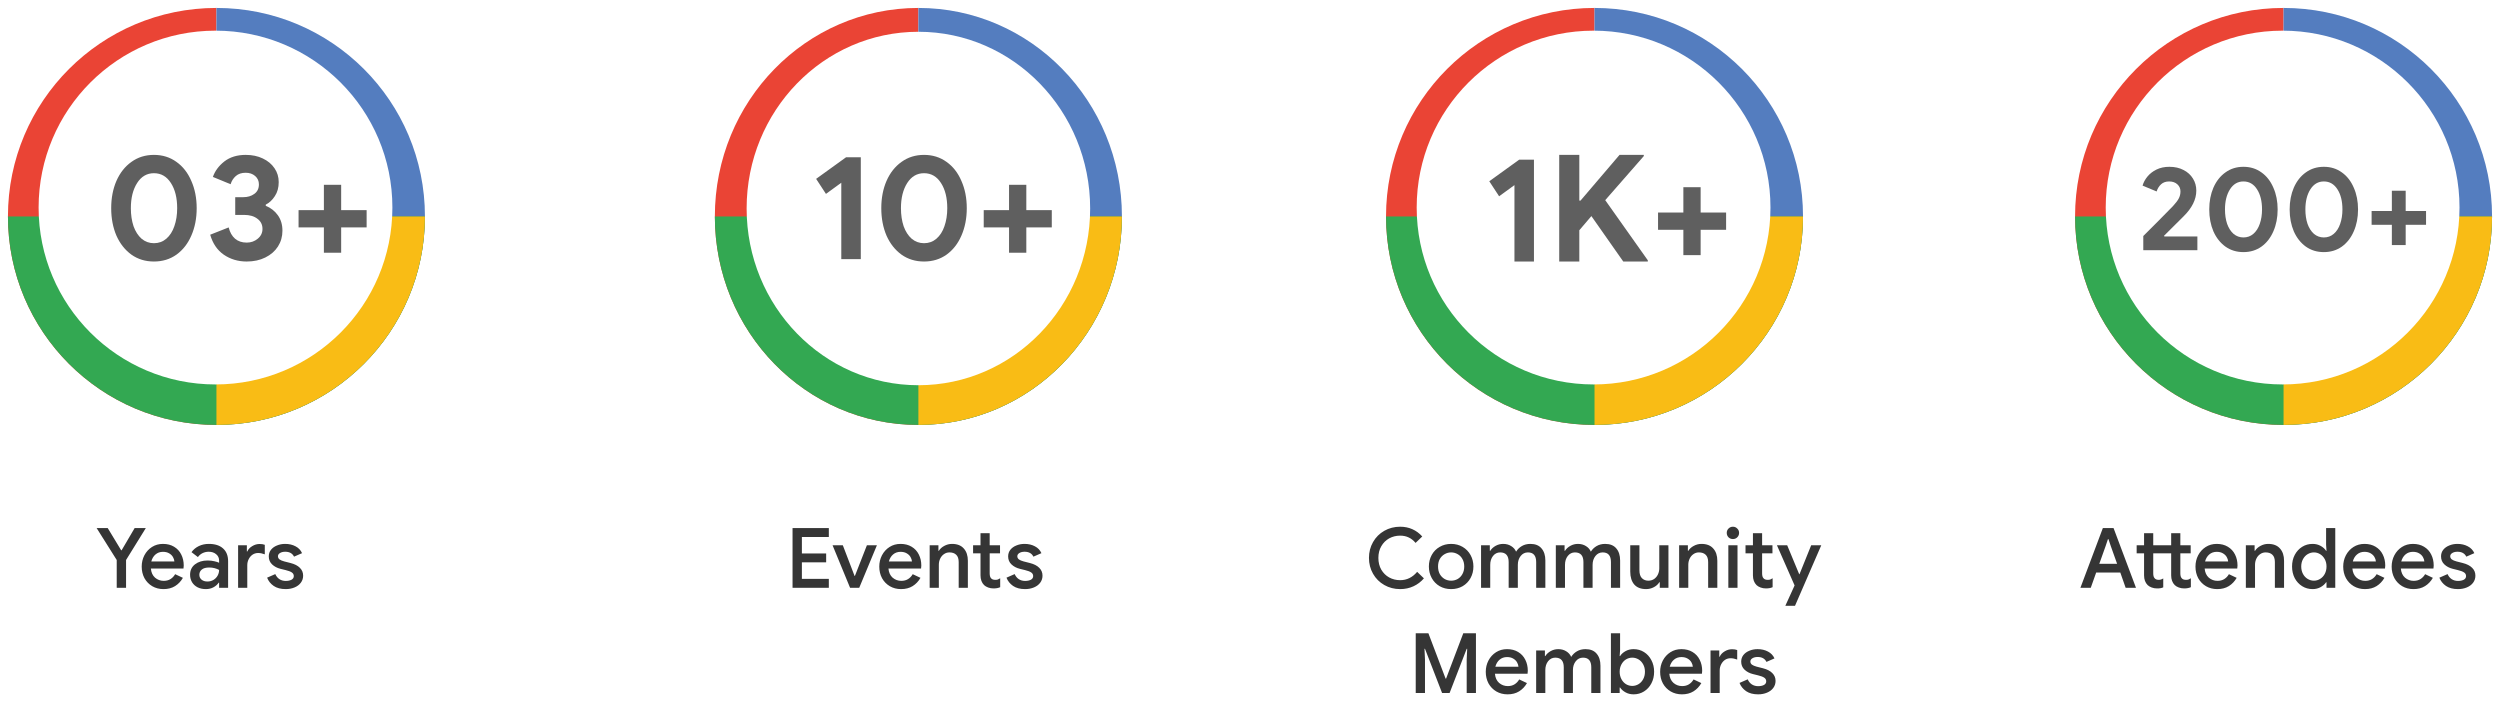 <svg width="1259" height="362" viewBox="0 0 1259 362" fill="none" xmlns="http://www.w3.org/2000/svg">
<g filter="url(#filter0_d_3_49)">
<path d="M462.5 0V210C405.883 210 360 162.997 360 105C360 47.003 405.883 0 462.5 0Z" fill="#EA4435"/>
<path d="M565 105C565 162.997 519.117 210 462.5 210V0C519.117 0 565 47.003 565 105Z" fill="#547DBF"/>
<path d="M565 105C565 162.997 519.116 210 462.5 210C405.883 210 360 162.997 360 105H565Z" fill="#33A852"/>
<path d="M565 105C565 162.997 519.117 210 462.5 210V105H565Z" fill="#F9BC15"/>
</g>
<path d="M462.5 194C510.273 194 549 154.153 549 105C549 55.847 510.273 16 462.5 16C414.727 16 376 55.847 376 105C376 154.153 414.727 194 462.5 194Z" fill="white"/>
<path d="M423.675 92.025L415.95 97.65L411 90.075L426.075 79.2H433.5V130.5H423.675V92.025ZM465.345 131.7C461.045 131.7 457.27 130.55 454.02 128.25C450.77 125.9 448.245 122.7 446.445 118.65C444.695 114.55 443.82 109.95 443.82 104.85C443.82 99.75 444.695 95.175 446.445 91.125C448.245 87.025 450.77 83.825 454.02 81.525C457.27 79.175 461.045 78 465.345 78C469.645 78 473.42 79.175 476.67 81.525C479.92 83.825 482.42 87.025 484.17 91.125C485.97 95.175 486.87 99.75 486.87 104.85C486.87 109.95 485.97 114.55 484.17 118.65C482.42 122.7 479.92 125.9 476.67 128.25C473.42 130.55 469.645 131.7 465.345 131.7ZM465.345 122.475C467.745 122.475 469.82 121.725 471.57 120.225C473.37 118.675 474.72 116.575 475.62 113.925C476.57 111.225 477.045 108.2 477.045 104.85C477.045 99.65 475.995 95.425 473.895 92.175C471.795 88.875 468.945 87.225 465.345 87.225C461.795 87.225 458.97 88.875 456.87 92.175C454.77 95.475 453.72 99.7 453.72 104.85C453.72 108.2 454.17 111.225 455.07 113.925C456.02 116.575 457.37 118.675 459.12 120.225C460.92 121.725 462.995 122.475 465.345 122.475ZM529.68 114.525H516.855V127.275H508.155V114.525H495.405V105.825H508.155V93.075H516.855V105.825H529.68V114.525Z" fill="#5F5F5F"/>
<g filter="url(#filter1_d_3_49)">
<path d="M803 0V210C745.003 210 698 162.997 698 105C698 47.003 745.003 0 803 0Z" fill="#EA4435"/>
<path d="M908 105C908 162.997 860.998 210 803 210V0C860.998 0 908 47.003 908 105Z" fill="#547DBF"/>
<path d="M908 105C908 162.997 860.997 210 803 210C745.003 210 698 162.997 698 105H908Z" fill="#33A852"/>
<path d="M908 105C908 162.997 860.998 210 803 210V105H908Z" fill="#F9BC15"/>
</g>
<path d="M802.525 193.609C851.725 193.609 891.609 153.725 891.609 104.525C891.609 55.325 851.725 15.441 802.525 15.441C753.325 15.441 713.441 55.325 713.441 104.525C713.441 153.725 753.325 193.609 802.525 193.609Z" fill="white"/>
<path d="M762.675 93.225L754.95 98.85L750 91.275L765.075 80.4H772.5V131.7H762.675V93.225ZM785.22 78H795.345V101.025H795.945L815.595 78H827.82V78.6L808.395 100.8L829.845 131.1V131.7H817.47L801.42 108.825L795.345 115.95V131.7H785.22V78ZM869.266 115.725H856.441V128.475H847.741V115.725H834.991V107.025H847.741V94.275H856.441V107.025H869.266V115.725Z" fill="#5F5F5F"/>
<g filter="url(#filter2_d_3_49)">
<path d="M109 0V210C51.002 210 4 162.997 4 105C4 47.003 51.002 0 109 0Z" fill="#EA4435"/>
<path d="M214 105C214 162.997 166.997 210 109 210V0C166.997 0 214 47.003 214 105Z" fill="#547DBF"/>
<path d="M214 105C214 162.997 166.997 210 109 210C51.002 210 4 162.997 4 105H214Z" fill="#33A852"/>
<path d="M214 105C214 162.997 166.998 210 109 210V105H214Z" fill="#F9BC15"/>
</g>
<path d="M108.525 193.609C157.724 193.609 197.609 153.725 197.609 104.525C197.609 55.325 157.724 15.441 108.525 15.441C59.326 15.441 19.442 55.325 19.442 104.525C19.442 153.725 59.326 193.609 108.525 193.609Z" fill="white"/>
<path d="M77.525 131.7C73.225 131.7 69.45 130.55 66.2 128.25C62.95 125.9 60.425 122.7 58.625 118.65C56.875 114.55 56 109.95 56 104.85C56 99.75 56.875 95.175 58.625 91.125C60.425 87.025 62.95 83.825 66.2 81.525C69.45 79.175 73.225 78 77.525 78C81.825 78 85.6 79.175 88.85 81.525C92.1 83.825 94.6 87.025 96.35 91.125C98.15 95.175 99.05 99.75 99.05 104.85C99.05 109.95 98.15 114.55 96.35 118.65C94.6 122.7 92.1 125.9 88.85 128.25C85.6 130.55 81.825 131.7 77.525 131.7ZM77.525 122.475C79.925 122.475 82 121.725 83.75 120.225C85.55 118.675 86.9 116.575 87.8 113.925C88.75 111.225 89.225 108.2 89.225 104.85C89.225 99.65 88.175 95.425 86.075 92.175C83.975 88.875 81.125 87.225 77.525 87.225C73.975 87.225 71.15 88.875 69.05 92.175C66.95 95.475 65.9 99.7 65.9 104.85C65.9 108.2 66.35 111.225 67.25 113.925C68.2 116.575 69.55 118.675 71.3 120.225C73.1 121.725 75.175 122.475 77.525 122.475ZM124.235 131.7C119.885 131.7 116.035 130.55 112.685 128.25C109.385 125.95 107.11 122.6 105.86 118.2L115.16 114.525C115.76 116.975 116.835 118.875 118.385 120.225C119.935 121.525 121.885 122.175 124.235 122.175C126.385 122.175 128.235 121.525 129.785 120.225C131.385 118.925 132.185 117.275 132.185 115.275C132.185 113.125 131.335 111.425 129.635 110.175C127.985 108.875 125.735 108.225 122.885 108.225H118.46V99.3H122.51C124.71 99.3 126.56 98.75 128.06 97.65C129.61 96.55 130.385 94.95 130.385 92.85C130.385 91.15 129.76 89.75 128.51 88.65C127.26 87.55 125.66 87 123.71 87C121.66 87 120.01 87.55 118.76 88.65C117.51 89.75 116.635 91.125 116.135 92.775L107.21 89.1C108.26 86.1 110.185 83.5 112.985 81.3C115.835 79.1 119.435 78 123.785 78C126.985 78 129.835 78.6 132.335 79.8C134.885 81 136.86 82.65 138.26 84.75C139.66 86.8 140.36 89.125 140.36 91.725C140.36 94.475 139.71 96.825 138.41 98.775C137.16 100.725 135.635 102.15 133.835 103.05V103.65C136.335 104.65 138.36 106.225 139.91 108.375C141.46 110.525 142.235 113.125 142.235 116.175C142.235 119.125 141.485 121.775 139.985 124.125C138.485 126.475 136.36 128.325 133.61 129.675C130.91 131.025 127.785 131.7 124.235 131.7ZM184.634 114.525H171.809V127.275H163.109V114.525H150.359V105.825H163.109V93.075H171.809V105.825H184.634V114.525Z" fill="#5F5F5F"/>
<g filter="url(#filter3_d_3_49)">
<path d="M1150 0V210C1092 210 1045 162.997 1045 105C1045 47.003 1092 0 1150 0Z" fill="#EA4435"/>
<path d="M1255 105C1255 162.997 1208 210 1150 210V0C1208 0 1255 47.003 1255 105Z" fill="#547DBF"/>
<path d="M1255 105C1255 162.997 1208 210 1150 210C1092 210 1045 162.997 1045 105H1255Z" fill="#33A852"/>
<path d="M1255 105C1255 162.997 1208 210 1150 210V105H1255Z" fill="#F9BC15"/>
</g>
<path d="M1149.52 193.609C1198.72 193.609 1238.61 153.725 1238.61 104.525C1238.61 55.325 1198.72 15.441 1149.52 15.441C1100.33 15.441 1060.44 55.325 1060.44 104.525C1060.44 153.725 1100.33 193.609 1149.52 193.609Z" fill="white"/>
<path d="M1079.36 118.86C1080.68 117.54 1083.22 115 1086.98 111.24C1090.78 107.44 1093.22 104.96 1094.3 103.8C1095.74 102.24 1096.72 100.94 1097.24 99.9C1097.8 98.86 1098.08 97.68 1098.08 96.36C1098.08 94.96 1097.56 93.78 1096.52 92.82C1095.48 91.86 1094.1 91.38 1092.38 91.38C1090.7 91.38 1089.34 91.86 1088.3 92.82C1087.26 93.78 1086.52 94.98 1086.08 96.42L1079 93.48C1079.44 91.92 1080.24 90.42 1081.4 88.98C1082.6 87.5 1084.14 86.3 1086.02 85.38C1087.9 84.46 1090.06 84 1092.5 84C1095.22 84 1097.6 84.54 1099.64 85.62C1101.68 86.66 1103.26 88.1 1104.38 89.94C1105.5 91.74 1106.06 93.76 1106.06 96C1106.06 100.44 1103.9 104.78 1099.58 109.02C1097.82 110.74 1094.56 113.98 1089.8 118.74L1089.98 119.1H1106.6V126H1079.36V118.86ZM1129.8 126.96C1126.36 126.96 1123.34 126.04 1120.74 124.2C1118.14 122.32 1116.12 119.76 1114.68 116.52C1113.28 113.24 1112.58 109.56 1112.58 105.48C1112.58 101.4 1113.28 97.74 1114.68 94.5C1116.12 91.22 1118.14 88.66 1120.74 86.82C1123.34 84.94 1126.36 84 1129.8 84C1133.24 84 1136.26 84.94 1138.86 86.82C1141.46 88.66 1143.46 91.22 1144.86 94.5C1146.3 97.74 1147.02 101.4 1147.02 105.48C1147.02 109.56 1146.3 113.24 1144.86 116.52C1143.46 119.76 1141.46 122.32 1138.86 124.2C1136.26 126.04 1133.24 126.96 1129.8 126.96ZM1129.8 119.58C1131.72 119.58 1133.38 118.98 1134.78 117.78C1136.22 116.54 1137.3 114.86 1138.02 112.74C1138.78 110.58 1139.16 108.16 1139.16 105.48C1139.16 101.32 1138.32 97.94 1136.64 95.34C1134.96 92.7 1132.68 91.38 1129.8 91.38C1126.96 91.38 1124.7 92.7 1123.02 95.34C1121.34 97.98 1120.5 101.36 1120.5 105.48C1120.5 108.16 1120.86 110.58 1121.58 112.74C1122.34 114.86 1123.42 116.54 1124.82 117.78C1126.26 118.98 1127.92 119.58 1129.8 119.58ZM1170.29 126.96C1166.85 126.96 1163.83 126.04 1161.23 124.2C1158.63 122.32 1156.61 119.76 1155.17 116.52C1153.77 113.24 1153.07 109.56 1153.07 105.48C1153.07 101.4 1153.77 97.74 1155.17 94.5C1156.61 91.22 1158.63 88.66 1161.23 86.82C1163.83 84.94 1166.85 84 1170.29 84C1173.73 84 1176.75 84.94 1179.35 86.82C1181.95 88.66 1183.95 91.22 1185.35 94.5C1186.79 97.74 1187.51 101.4 1187.51 105.48C1187.51 109.56 1186.79 113.24 1185.35 116.52C1183.95 119.76 1181.95 122.32 1179.35 124.2C1176.75 126.04 1173.73 126.96 1170.29 126.96ZM1170.29 119.58C1172.21 119.58 1173.87 118.98 1175.27 117.78C1176.71 116.54 1177.79 114.86 1178.51 112.74C1179.27 110.58 1179.65 108.16 1179.65 105.48C1179.65 101.32 1178.81 97.94 1177.13 95.34C1175.45 92.7 1173.17 91.38 1170.29 91.38C1167.45 91.38 1165.19 92.7 1163.51 95.34C1161.83 97.98 1160.99 101.36 1160.99 105.48C1160.99 108.16 1161.35 110.58 1162.07 112.74C1162.83 114.86 1163.91 116.54 1165.31 117.78C1166.75 118.98 1168.41 119.58 1170.29 119.58ZM1221.76 113.22H1211.5V123.42H1204.54V113.22H1194.34V106.26H1204.54V96.06H1211.5V106.26H1221.76V113.22Z" fill="#5F5F5F"/>
<path d="M58.78 282.014L48.658 265.928H54.244L61.006 277.1H61.258L67.81 265.928H73.438L63.484 282.014V296H58.78V282.014ZM82.323 296.672C80.223 296.672 78.333 296.182 76.653 295.202C75.001 294.222 73.699 292.878 72.747 291.17C71.823 289.434 71.361 287.488 71.361 285.332C71.361 283.288 71.809 281.398 72.705 279.662C73.629 277.898 74.903 276.498 76.527 275.462C78.151 274.426 79.999 273.908 82.071 273.908C84.227 273.908 86.089 274.384 87.657 275.336C89.253 276.288 90.457 277.59 91.269 279.242C92.109 280.894 92.529 282.756 92.529 284.828C92.529 285.22 92.487 285.71 92.403 286.298H75.981C76.149 288.286 76.849 289.826 78.081 290.918C79.341 291.982 80.797 292.514 82.449 292.514C83.765 292.514 84.899 292.22 85.851 291.632C86.831 291.016 87.615 290.19 88.203 289.154L92.109 291.002C91.101 292.766 89.785 294.152 88.161 295.16C86.537 296.168 84.591 296.672 82.323 296.672ZM87.825 282.77C87.769 282.014 87.531 281.272 87.111 280.544C86.691 279.788 86.047 279.158 85.179 278.654C84.339 278.15 83.303 277.898 82.071 277.898C80.587 277.898 79.327 278.346 78.291 279.242C77.283 280.11 76.583 281.286 76.191 282.77H87.825ZM103.661 296.672C102.121 296.672 100.749 296.378 99.545 295.79C98.341 295.174 97.403 294.32 96.731 293.228C96.059 292.108 95.723 290.848 95.723 289.448C95.723 287.236 96.549 285.486 98.201 284.198C99.881 282.91 101.995 282.266 104.543 282.266C105.803 282.266 106.937 282.392 107.945 282.644C108.953 282.868 109.751 283.12 110.339 283.4V282.308C110.339 280.992 109.849 279.928 108.869 279.116C107.889 278.276 106.629 277.856 105.089 277.856C103.997 277.856 102.961 278.094 101.981 278.57C101.029 279.046 100.259 279.704 99.671 280.544L96.437 278.066C97.389 276.75 98.621 275.728 100.133 275C101.645 274.272 103.325 273.908 105.173 273.908C108.281 273.908 110.675 274.678 112.355 276.218C114.035 277.73 114.875 279.872 114.875 282.644V296H110.339V293.438H110.129C109.513 294.362 108.645 295.132 107.525 295.748C106.405 296.364 105.117 296.672 103.661 296.672ZM104.459 292.85C105.579 292.85 106.587 292.584 107.483 292.052C108.379 291.52 109.079 290.806 109.583 289.91C110.087 289.014 110.339 288.048 110.339 287.012C109.695 286.648 108.939 286.354 108.071 286.13C107.231 285.906 106.349 285.794 105.425 285.794C103.689 285.794 102.415 286.144 101.603 286.844C100.791 287.516 100.385 288.398 100.385 289.49C100.385 290.47 100.763 291.282 101.519 291.926C102.275 292.542 103.255 292.85 104.459 292.85ZM119.91 274.58H124.32V277.73H124.53C125.006 276.638 125.832 275.742 127.008 275.042C128.184 274.314 129.43 273.95 130.746 273.95C131.782 273.95 132.65 274.09 133.35 274.37V279.158C132.118 278.71 131.012 278.486 130.032 278.486C128.968 278.486 128.016 278.766 127.176 279.326C126.364 279.886 125.72 280.642 125.244 281.594C124.768 282.518 124.53 283.54 124.53 284.66V296H119.91V274.58ZM143.882 296.672C141.418 296.672 139.402 296.14 137.834 295.076C136.266 293.984 135.16 292.598 134.516 290.918L138.632 289.112C139.136 290.232 139.836 291.086 140.732 291.674C141.656 292.262 142.706 292.556 143.882 292.556C145.03 292.556 145.996 292.36 146.78 291.968C147.564 291.548 147.956 290.932 147.956 290.12C147.956 289.336 147.62 288.72 146.948 288.272C146.276 287.824 145.24 287.432 143.84 287.096L141.278 286.466C139.57 286.046 138.156 285.304 137.036 284.24C135.916 283.176 135.356 281.832 135.356 280.208C135.356 278.948 135.72 277.842 136.448 276.89C137.204 275.938 138.212 275.21 139.472 274.706C140.732 274.174 142.104 273.908 143.588 273.908C145.576 273.908 147.326 274.314 148.838 275.126C150.35 275.91 151.442 277.058 152.114 278.57L148.082 280.334C147.27 278.682 145.786 277.856 143.63 277.856C142.594 277.856 141.726 278.066 141.026 278.486C140.326 278.906 139.976 279.452 139.976 280.124C139.976 280.768 140.242 281.3 140.774 281.72C141.306 282.112 142.09 282.448 143.126 282.728L146.276 283.526C148.376 284.058 149.958 284.87 151.022 285.962C152.114 287.026 152.66 288.342 152.66 289.91C152.66 291.254 152.268 292.444 151.484 293.48C150.728 294.488 149.678 295.272 148.334 295.832C146.99 296.392 145.506 296.672 143.882 296.672Z" fill="#353535"/>
<path d="M399.127 265.928H417.397V270.422H403.831V278.738H416.053V283.19H403.831V291.506H417.397V296H399.127V265.928ZM419.273 274.58H424.439L430.361 290.036H430.529L436.577 274.58H441.617L432.713 296H428.093L419.273 274.58ZM453.766 296.672C451.666 296.672 449.776 296.182 448.096 295.202C446.444 294.222 445.142 292.878 444.19 291.17C443.266 289.434 442.804 287.488 442.804 285.332C442.804 283.288 443.252 281.398 444.148 279.662C445.072 277.898 446.346 276.498 447.97 275.462C449.594 274.426 451.442 273.908 453.514 273.908C455.67 273.908 457.532 274.384 459.1 275.336C460.696 276.288 461.9 277.59 462.712 279.242C463.552 280.894 463.972 282.756 463.972 284.828C463.972 285.22 463.93 285.71 463.846 286.298H447.424C447.592 288.286 448.292 289.826 449.524 290.918C450.784 291.982 452.24 292.514 453.892 292.514C455.208 292.514 456.342 292.22 457.294 291.632C458.274 291.016 459.058 290.19 459.646 289.154L463.552 291.002C462.544 292.766 461.228 294.152 459.604 295.16C457.98 296.168 456.034 296.672 453.766 296.672ZM459.268 282.77C459.212 282.014 458.974 281.272 458.554 280.544C458.134 279.788 457.49 279.158 456.622 278.654C455.782 278.15 454.746 277.898 453.514 277.898C452.03 277.898 450.77 278.346 449.734 279.242C448.726 280.11 448.026 281.286 447.634 282.77H459.268ZM468.179 274.58H472.589V277.394H472.799C473.415 276.386 474.325 275.56 475.529 274.916C476.761 274.244 478.063 273.908 479.435 273.908C482.039 273.908 484.013 274.678 485.357 276.218C486.729 277.73 487.415 279.802 487.415 282.434V296H482.795V283.064C482.795 281.384 482.375 280.152 481.535 279.368C480.723 278.584 479.589 278.192 478.133 278.192C477.097 278.192 476.173 278.486 475.361 279.074C474.549 279.634 473.919 280.39 473.471 281.342C473.023 282.294 472.799 283.316 472.799 284.408V296H468.179V274.58ZM500.336 296.336C499.384 296.336 498.488 296.182 497.648 295.874C496.808 295.566 496.122 295.16 495.59 294.656C494.386 293.452 493.784 291.814 493.784 289.742V278.654H490.046V274.58H493.784V268.532H498.404V274.58H503.612V278.654H498.404V288.734C498.404 289.882 498.628 290.694 499.076 291.17C499.496 291.73 500.224 292.01 501.26 292.01C501.736 292.01 502.156 291.954 502.52 291.842C502.884 291.702 503.276 291.492 503.696 291.212V295.706C502.772 296.126 501.652 296.336 500.336 296.336ZM516.228 296.672C513.764 296.672 511.748 296.14 510.18 295.076C508.612 293.984 507.506 292.598 506.862 290.918L510.978 289.112C511.482 290.232 512.182 291.086 513.078 291.674C514.002 292.262 515.052 292.556 516.228 292.556C517.376 292.556 518.342 292.36 519.126 291.968C519.91 291.548 520.302 290.932 520.302 290.12C520.302 289.336 519.966 288.72 519.294 288.272C518.622 287.824 517.586 287.432 516.186 287.096L513.624 286.466C511.916 286.046 510.502 285.304 509.382 284.24C508.262 283.176 507.702 281.832 507.702 280.208C507.702 278.948 508.066 277.842 508.794 276.89C509.55 275.938 510.558 275.21 511.818 274.706C513.078 274.174 514.45 273.908 515.934 273.908C517.922 273.908 519.672 274.314 521.184 275.126C522.696 275.91 523.788 277.058 524.46 278.57L520.428 280.334C519.616 278.682 518.132 277.856 515.976 277.856C514.94 277.856 514.072 278.066 513.372 278.486C512.672 278.906 512.322 279.452 512.322 280.124C512.322 280.768 512.588 281.3 513.12 281.72C513.652 282.112 514.436 282.448 515.472 282.728L518.622 283.526C520.722 284.058 522.304 284.87 523.368 285.962C524.46 287.026 525.006 288.342 525.006 289.91C525.006 291.254 524.614 292.444 523.83 293.48C523.074 294.488 522.024 295.272 520.68 295.832C519.336 296.392 517.852 296.672 516.228 296.672Z" fill="#353535"/>
<path d="M705.112 296.672C702.2 296.672 699.54 295.986 697.132 294.614C694.724 293.242 692.834 291.352 691.462 288.944C690.09 286.536 689.404 283.876 689.404 280.964C689.404 278.052 690.09 275.392 691.462 272.984C692.834 270.576 694.724 268.686 697.132 267.314C699.54 265.942 702.2 265.256 705.112 265.256C707.38 265.256 709.438 265.676 711.286 266.516C713.162 267.356 714.814 268.574 716.242 270.17L712.882 273.404C711.846 272.172 710.698 271.262 709.438 270.674C708.178 270.058 706.736 269.75 705.112 269.75C703.096 269.75 701.248 270.212 699.568 271.136C697.916 272.06 696.6 273.376 695.62 275.084C694.64 276.764 694.15 278.724 694.15 280.964C694.15 283.204 694.64 285.178 695.62 286.886C696.6 288.566 697.916 289.868 699.568 290.792C701.248 291.716 703.096 292.178 705.112 292.178C708.472 292.178 711.328 290.778 713.68 287.978L717.082 291.254C715.626 292.962 713.876 294.292 711.832 295.244C709.788 296.196 707.548 296.672 705.112 296.672ZM730.795 296.672C728.639 296.672 726.707 296.182 724.999 295.202C723.291 294.194 721.961 292.822 721.009 291.086C720.057 289.35 719.581 287.418 719.581 285.29C719.581 283.162 720.057 281.23 721.009 279.494C721.961 277.758 723.291 276.4 724.999 275.42C726.707 274.412 728.639 273.908 730.795 273.908C732.951 273.908 734.883 274.412 736.591 275.42C738.299 276.428 739.629 277.8 740.581 279.536C741.533 281.272 742.009 283.19 742.009 285.29C742.009 287.418 741.533 289.35 740.581 291.086C739.629 292.822 738.299 294.194 736.591 295.202C734.883 296.182 732.951 296.672 730.795 296.672ZM730.795 292.43C731.971 292.43 733.063 292.15 734.071 291.59C735.079 291.002 735.877 290.176 736.465 289.112C737.081 288.02 737.389 286.746 737.389 285.29C737.389 283.834 737.081 282.574 736.465 281.51C735.877 280.446 735.079 279.634 734.071 279.074C733.063 278.486 731.971 278.192 730.795 278.192C729.619 278.192 728.527 278.486 727.519 279.074C726.511 279.634 725.699 280.446 725.083 281.51C724.495 282.574 724.201 283.834 724.201 285.29C724.201 286.746 724.495 288.02 725.083 289.112C725.699 290.176 726.511 291.002 727.519 291.59C728.527 292.15 729.619 292.43 730.795 292.43ZM745.859 274.58H750.269V277.394H750.479C751.123 276.358 752.033 275.518 753.209 274.874C754.385 274.23 755.645 273.908 756.989 273.908C758.529 273.908 759.873 274.272 761.021 275C762.169 275.7 762.995 276.638 763.499 277.814C764.227 276.638 765.193 275.7 766.397 275C767.629 274.272 769.071 273.908 770.723 273.908C773.187 273.908 775.049 274.664 776.309 276.176C777.597 277.66 778.241 279.69 778.241 282.266V296H773.621V283.064C773.621 279.816 772.235 278.192 769.463 278.192C767.979 278.192 766.761 278.794 765.809 279.998C764.857 281.202 764.381 282.686 764.381 284.45V296H759.761V283.064C759.761 279.816 758.333 278.192 755.477 278.192C754.021 278.192 752.817 278.794 751.865 279.998C750.941 281.202 750.479 282.686 750.479 284.45V296H745.859V274.58ZM783.511 274.58H787.921V277.394H788.131C788.775 276.358 789.685 275.518 790.861 274.874C792.037 274.23 793.297 273.908 794.641 273.908C796.181 273.908 797.525 274.272 798.673 275C799.821 275.7 800.647 276.638 801.151 277.814C801.879 276.638 802.845 275.7 804.049 275C805.281 274.272 806.723 273.908 808.375 273.908C810.839 273.908 812.701 274.664 813.961 276.176C815.249 277.66 815.893 279.69 815.893 282.266V296H811.273V283.064C811.273 279.816 809.887 278.192 807.115 278.192C805.631 278.192 804.413 278.794 803.461 279.998C802.509 281.202 802.033 282.686 802.033 284.45V296H797.413V283.064C797.413 279.816 795.985 278.192 793.129 278.192C791.673 278.192 790.469 278.794 789.517 279.998C788.593 281.202 788.131 282.686 788.131 284.45V296H783.511V274.58ZM828.976 296.672C826.372 296.672 824.384 295.902 823.012 294.362C821.668 292.794 820.996 290.624 820.996 287.852V274.58H825.616V287.222C825.616 288.958 826.022 290.26 826.834 291.128C827.674 291.996 828.766 292.43 830.11 292.43C831.202 292.43 832.168 292.15 833.008 291.59C833.848 291.002 834.492 290.232 834.94 289.28C835.388 288.328 835.612 287.306 835.612 286.214V274.58H840.232V296H835.864V293.228H835.612C835.024 294.236 834.114 295.062 832.882 295.706C831.65 296.35 830.348 296.672 828.976 296.672ZM845.609 274.58H850.019V277.394H850.229C850.845 276.386 851.755 275.56 852.959 274.916C854.191 274.244 855.493 273.908 856.865 273.908C859.469 273.908 861.443 274.678 862.787 276.218C864.159 277.73 864.845 279.802 864.845 282.434V296H860.225V283.064C860.225 281.384 859.805 280.152 858.965 279.368C858.153 278.584 857.019 278.192 855.563 278.192C854.527 278.192 853.603 278.486 852.791 279.074C851.979 279.634 851.349 280.39 850.901 281.342C850.453 282.294 850.229 283.316 850.229 284.408V296H845.609V274.58ZM872.7 271.472C871.832 271.472 871.09 271.178 870.474 270.59C869.886 269.974 869.592 269.232 869.592 268.364C869.592 267.496 869.886 266.768 870.474 266.18C871.09 265.564 871.832 265.256 872.7 265.256C873.568 265.256 874.296 265.564 874.884 266.18C875.5 266.768 875.808 267.496 875.808 268.364C875.808 269.232 875.5 269.974 874.884 270.59C874.296 271.178 873.568 271.472 872.7 271.472ZM870.39 274.58H875.01V296H870.39V274.58ZM889.332 296.336C888.38 296.336 887.484 296.182 886.644 295.874C885.804 295.566 885.118 295.16 884.586 294.656C883.382 293.452 882.78 291.814 882.78 289.742V278.654H879.042V274.58H882.78V268.532H887.4V274.58H892.608V278.654H887.4V288.734C887.4 289.882 887.624 290.694 888.072 291.17C888.492 291.73 889.22 292.01 890.256 292.01C890.732 292.01 891.152 291.954 891.516 291.842C891.88 291.702 892.272 291.492 892.692 291.212V295.706C891.768 296.126 890.648 296.336 889.332 296.336ZM903.759 294.824L894.855 274.58H900.021L906.069 289.154H906.237L912.117 274.58H917.199L903.969 305.072H899.097L903.759 294.824ZM712.962 318.928H719.346L727.998 341.734H728.25L736.902 318.928H743.286V349H738.624V332.158L738.876 326.74H738.624L730.014 349H726.234L717.624 326.74H717.372L717.624 332.158V349H712.962V318.928ZM759.193 349.672C757.093 349.672 755.203 349.182 753.523 348.202C751.871 347.222 750.569 345.878 749.617 344.17C748.693 342.434 748.231 340.488 748.231 338.332C748.231 336.288 748.679 334.398 749.575 332.662C750.499 330.898 751.773 329.498 753.397 328.462C755.021 327.426 756.869 326.908 758.941 326.908C761.097 326.908 762.959 327.384 764.527 328.336C766.123 329.288 767.327 330.59 768.139 332.242C768.979 333.894 769.399 335.756 769.399 337.828C769.399 338.22 769.357 338.71 769.273 339.298H752.851C753.019 341.286 753.719 342.826 754.951 343.918C756.211 344.982 757.667 345.514 759.319 345.514C760.635 345.514 761.769 345.22 762.721 344.632C763.701 344.016 764.485 343.19 765.073 342.154L768.979 344.002C767.971 345.766 766.655 347.152 765.031 348.16C763.407 349.168 761.461 349.672 759.193 349.672ZM764.695 335.77C764.639 335.014 764.401 334.272 763.981 333.544C763.561 332.788 762.917 332.158 762.049 331.654C761.209 331.15 760.173 330.898 758.941 330.898C757.457 330.898 756.197 331.346 755.161 332.242C754.153 333.11 753.453 334.286 753.061 335.77H764.695ZM773.606 327.58H778.016V330.394H778.226C778.87 329.358 779.78 328.518 780.956 327.874C782.132 327.23 783.392 326.908 784.736 326.908C786.276 326.908 787.62 327.272 788.768 328C789.916 328.7 790.742 329.638 791.246 330.814C791.974 329.638 792.94 328.7 794.144 328C795.376 327.272 796.818 326.908 798.47 326.908C800.934 326.908 802.796 327.664 804.056 329.176C805.344 330.66 805.988 332.69 805.988 335.266V349H801.368V336.064C801.368 332.816 799.982 331.192 797.21 331.192C795.726 331.192 794.508 331.794 793.556 332.998C792.604 334.202 792.128 335.686 792.128 337.45V349H787.508V336.064C787.508 332.816 786.08 331.192 783.224 331.192C781.768 331.192 780.564 331.794 779.612 332.998C778.688 334.202 778.226 335.686 778.226 337.45V349H773.606V327.58ZM822.682 349.672C821.17 349.672 819.812 349.336 818.608 348.664C817.404 347.992 816.494 347.18 815.878 346.228H815.668V349H811.258V318.928H815.878V327.37L815.668 330.394H815.878C816.494 329.414 817.404 328.588 818.608 327.916C819.812 327.244 821.17 326.908 822.682 326.908C824.614 326.908 826.364 327.398 827.932 328.378C829.5 329.358 830.732 330.716 831.628 332.452C832.552 334.16 833.014 336.106 833.014 338.29C833.014 340.474 832.552 342.434 831.628 344.17C830.732 345.878 829.5 347.222 827.932 348.202C826.364 349.182 824.614 349.672 822.682 349.672ZM822.01 345.43C823.13 345.43 824.18 345.136 825.16 344.548C826.14 343.96 826.924 343.12 827.512 342.028C828.1 340.936 828.394 339.69 828.394 338.29C828.394 336.89 828.1 335.658 827.512 334.594C826.924 333.502 826.14 332.662 825.16 332.074C824.18 331.486 823.13 331.192 822.01 331.192C820.89 331.192 819.84 331.486 818.86 332.074C817.908 332.662 817.138 333.502 816.55 334.594C815.962 335.658 815.668 336.89 815.668 338.29C815.668 339.69 815.962 340.936 816.55 342.028C817.138 343.12 817.908 343.96 818.86 344.548C819.84 345.136 820.89 345.43 822.01 345.43ZM847.007 349.672C844.907 349.672 843.017 349.182 841.337 348.202C839.685 347.222 838.383 345.878 837.431 344.17C836.507 342.434 836.045 340.488 836.045 338.332C836.045 336.288 836.493 334.398 837.389 332.662C838.313 330.898 839.587 329.498 841.211 328.462C842.835 327.426 844.683 326.908 846.755 326.908C848.911 326.908 850.773 327.384 852.341 328.336C853.937 329.288 855.141 330.59 855.953 332.242C856.793 333.894 857.213 335.756 857.213 337.828C857.213 338.22 857.171 338.71 857.087 339.298H840.665C840.833 341.286 841.533 342.826 842.765 343.918C844.025 344.982 845.481 345.514 847.133 345.514C848.449 345.514 849.583 345.22 850.535 344.632C851.515 344.016 852.299 343.19 852.887 342.154L856.793 344.002C855.785 345.766 854.469 347.152 852.845 348.16C851.221 349.168 849.275 349.672 847.007 349.672ZM852.509 335.77C852.453 335.014 852.215 334.272 851.795 333.544C851.375 332.788 850.731 332.158 849.863 331.654C849.023 331.15 847.987 330.898 846.755 330.898C845.271 330.898 844.011 331.346 842.975 332.242C841.967 333.11 841.267 334.286 840.875 335.77H852.509ZM861.42 327.58H865.83V330.73H866.04C866.516 329.638 867.342 328.742 868.518 328.042C869.694 327.314 870.94 326.95 872.256 326.95C873.292 326.95 874.16 327.09 874.86 327.37V332.158C873.628 331.71 872.522 331.486 871.542 331.486C870.478 331.486 869.526 331.766 868.686 332.326C867.874 332.886 867.23 333.642 866.754 334.594C866.278 335.518 866.04 336.54 866.04 337.66V349H861.42V327.58ZM885.393 349.672C882.929 349.672 880.913 349.14 879.345 348.076C877.777 346.984 876.671 345.598 876.027 343.918L880.143 342.112C880.647 343.232 881.347 344.086 882.243 344.674C883.167 345.262 884.217 345.556 885.393 345.556C886.541 345.556 887.507 345.36 888.291 344.968C889.075 344.548 889.467 343.932 889.467 343.12C889.467 342.336 889.131 341.72 888.459 341.272C887.787 340.824 886.751 340.432 885.351 340.096L882.789 339.466C881.081 339.046 879.667 338.304 878.547 337.24C877.427 336.176 876.867 334.832 876.867 333.208C876.867 331.948 877.231 330.842 877.959 329.89C878.715 328.938 879.723 328.21 880.983 327.706C882.243 327.174 883.615 326.908 885.099 326.908C887.087 326.908 888.837 327.314 890.349 328.126C891.861 328.91 892.953 330.058 893.625 331.57L889.593 333.334C888.781 331.682 887.297 330.856 885.141 330.856C884.105 330.856 883.237 331.066 882.537 331.486C881.837 331.906 881.487 332.452 881.487 333.124C881.487 333.768 881.753 334.3 882.285 334.72C882.817 335.112 883.601 335.448 884.637 335.728L887.787 336.526C889.887 337.058 891.469 337.87 892.533 338.962C893.625 340.026 894.171 341.342 894.171 342.91C894.171 344.254 893.779 345.444 892.995 346.48C892.239 347.488 891.189 348.272 889.845 348.832C888.501 349.392 887.017 349.672 885.393 349.672Z" fill="#353535"/>
<path d="M1059 265.928H1064.38L1075.68 296H1070.47L1067.78 288.314H1055.64L1052.91 296H1047.7L1059 265.928ZM1066.18 283.946L1062.99 275L1061.82 271.514H1061.56L1060.39 275L1057.2 283.946H1066.18ZM1086.31 296.336C1085.35 296.336 1084.46 296.182 1083.62 295.874C1082.78 295.566 1082.09 295.16 1081.56 294.656C1080.36 293.452 1079.75 291.814 1079.75 289.742V278.654H1076.02V274.58H1079.75V268.532H1084.37V274.58H1093.4V268.532H1098.02V274.58H1103.23V278.654H1098.02V288.734C1098.02 289.882 1098.25 290.694 1098.7 291.17C1099.12 291.73 1099.84 292.01 1100.88 292.01C1101.36 292.01 1101.78 291.954 1102.14 291.842C1102.5 291.702 1102.9 291.492 1103.32 291.212V295.706C1102.36 296.126 1101.24 296.336 1099.96 296.336C1099 296.336 1098.11 296.182 1097.27 295.874C1096.43 295.566 1095.74 295.16 1095.21 294.656C1094.01 293.452 1093.4 291.814 1093.4 289.742V278.654H1084.37V288.734C1084.37 289.882 1084.6 290.694 1085.05 291.17C1085.47 291.73 1086.18 292.01 1087.19 292.01C1087.92 292.01 1088.66 291.772 1089.41 291.296V295.79C1088.97 295.986 1088.5 296.126 1088.03 296.21C1087.58 296.294 1087.01 296.336 1086.31 296.336ZM1116.6 296.672C1114.5 296.672 1112.61 296.182 1110.93 295.202C1109.28 294.222 1107.98 292.878 1107.02 291.17C1106.1 289.434 1105.64 287.488 1105.64 285.332C1105.64 283.288 1106.09 281.398 1106.98 279.662C1107.91 277.898 1109.18 276.498 1110.8 275.462C1112.43 274.426 1114.28 273.908 1116.35 273.908C1118.5 273.908 1120.37 274.384 1121.93 275.336C1123.53 276.288 1124.73 277.59 1125.55 279.242C1126.39 280.894 1126.81 282.756 1126.81 284.828C1126.81 285.22 1126.76 285.71 1126.68 286.298H1110.26C1110.43 288.286 1111.13 289.826 1112.36 290.918C1113.62 291.982 1115.07 292.514 1116.73 292.514C1118.04 292.514 1119.18 292.22 1120.13 291.632C1121.11 291.016 1121.89 290.19 1122.48 289.154L1126.39 291.002C1125.38 292.766 1124.06 294.152 1122.44 295.16C1120.81 296.168 1118.87 296.672 1116.6 296.672ZM1122.1 282.77C1122.05 282.014 1121.81 281.272 1121.39 280.544C1120.97 279.788 1120.32 279.158 1119.46 278.654C1118.62 278.15 1117.58 277.898 1116.35 277.898C1114.86 277.898 1113.6 278.346 1112.57 279.242C1111.56 280.11 1110.86 281.286 1110.47 282.77H1122.1ZM1131.01 274.58H1135.42V277.394H1135.63C1136.25 276.386 1137.16 275.56 1138.36 274.916C1139.6 274.244 1140.9 273.908 1142.27 273.908C1144.87 273.908 1146.85 274.678 1148.19 276.218C1149.56 277.73 1150.25 279.802 1150.25 282.434V296H1145.63V283.064C1145.63 281.384 1145.21 280.152 1144.37 279.368C1143.56 278.584 1142.42 278.192 1140.97 278.192C1139.93 278.192 1139.01 278.486 1138.2 279.074C1137.38 279.634 1136.75 280.39 1136.31 281.342C1135.86 282.294 1135.63 283.316 1135.63 284.408V296H1131.01V274.58ZM1164.61 296.672C1162.68 296.672 1160.93 296.182 1159.36 295.202C1157.8 294.222 1156.55 292.878 1155.63 291.17C1154.73 289.434 1154.28 287.474 1154.28 285.29C1154.28 283.106 1154.73 281.16 1155.63 279.452C1156.55 277.716 1157.8 276.358 1159.36 275.378C1160.93 274.398 1162.68 273.908 1164.61 273.908C1166.13 273.908 1167.48 274.244 1168.69 274.916C1169.89 275.588 1170.8 276.414 1171.42 277.394H1171.63L1171.42 274.37V265.928H1176.04V296H1171.63V293.228H1171.42C1170.8 294.18 1169.89 294.992 1168.69 295.664C1167.48 296.336 1166.13 296.672 1164.61 296.672ZM1165.29 292.43C1166.41 292.43 1167.44 292.136 1168.39 291.548C1169.37 290.96 1170.16 290.12 1170.75 289.028C1171.33 287.936 1171.63 286.69 1171.63 285.29C1171.63 283.89 1171.33 282.658 1170.75 281.594C1170.16 280.502 1169.37 279.662 1168.39 279.074C1167.44 278.486 1166.41 278.192 1165.29 278.192C1164.17 278.192 1163.12 278.486 1162.14 279.074C1161.16 279.662 1160.37 280.502 1159.78 281.594C1159.2 282.658 1158.9 283.89 1158.9 285.29C1158.9 286.69 1159.2 287.936 1159.78 289.028C1160.37 290.12 1161.16 290.96 1162.14 291.548C1163.12 292.136 1164.17 292.43 1165.29 292.43ZM1191 296.672C1188.9 296.672 1187.01 296.182 1185.33 295.202C1183.68 294.222 1182.38 292.878 1181.43 291.17C1180.5 289.434 1180.04 287.488 1180.04 285.332C1180.04 283.288 1180.49 281.398 1181.38 279.662C1182.31 277.898 1183.58 276.498 1185.21 275.462C1186.83 274.426 1188.68 273.908 1190.75 273.908C1192.91 273.908 1194.77 274.384 1196.34 275.336C1197.93 276.288 1199.14 277.59 1199.95 279.242C1200.79 280.894 1201.21 282.756 1201.21 284.828C1201.21 285.22 1201.17 285.71 1201.08 286.298H1184.66C1184.83 288.286 1185.53 289.826 1186.76 290.918C1188.02 291.982 1189.48 292.514 1191.13 292.514C1192.44 292.514 1193.58 292.22 1194.53 291.632C1195.51 291.016 1196.29 290.19 1196.88 289.154L1200.79 291.002C1199.78 292.766 1198.46 294.152 1196.84 295.16C1195.22 296.168 1193.27 296.672 1191 296.672ZM1196.5 282.77C1196.45 282.014 1196.21 281.272 1195.79 280.544C1195.37 279.788 1194.73 279.158 1193.86 278.654C1193.02 278.15 1191.98 277.898 1190.75 277.898C1189.27 277.898 1188.01 278.346 1186.97 279.242C1185.96 280.11 1185.26 281.286 1184.87 282.77H1196.5ZM1215.41 296.672C1213.31 296.672 1211.42 296.182 1209.74 295.202C1208.08 294.222 1206.78 292.878 1205.83 291.17C1204.91 289.434 1204.44 287.488 1204.44 285.332C1204.44 283.288 1204.89 281.398 1205.79 279.662C1206.71 277.898 1207.99 276.498 1209.61 275.462C1211.23 274.426 1213.08 273.908 1215.15 273.908C1217.31 273.908 1219.17 274.384 1220.74 275.336C1222.34 276.288 1223.54 277.59 1224.35 279.242C1225.19 280.894 1225.61 282.756 1225.61 284.828C1225.61 285.22 1225.57 285.71 1225.49 286.298H1209.06C1209.23 288.286 1209.93 289.826 1211.16 290.918C1212.42 291.982 1213.88 292.514 1215.53 292.514C1216.85 292.514 1217.98 292.22 1218.93 291.632C1219.91 291.016 1220.7 290.19 1221.29 289.154L1225.19 291.002C1224.18 292.766 1222.87 294.152 1221.24 295.16C1219.62 296.168 1217.67 296.672 1215.41 296.672ZM1220.91 282.77C1220.85 282.014 1220.61 281.272 1220.19 280.544C1219.77 279.788 1219.13 279.158 1218.26 278.654C1217.42 278.15 1216.39 277.898 1215.15 277.898C1213.67 277.898 1212.41 278.346 1211.37 279.242C1210.37 280.11 1209.67 281.286 1209.27 282.77H1220.91ZM1237.84 296.672C1235.37 296.672 1233.36 296.14 1231.79 295.076C1230.22 293.984 1229.11 292.598 1228.47 290.918L1232.59 289.112C1233.09 290.232 1233.79 291.086 1234.69 291.674C1235.61 292.262 1236.66 292.556 1237.84 292.556C1238.98 292.556 1239.95 292.36 1240.73 291.968C1241.52 291.548 1241.91 290.932 1241.91 290.12C1241.91 289.336 1241.57 288.72 1240.9 288.272C1240.23 287.824 1239.19 287.432 1237.79 287.096L1235.23 286.466C1233.52 286.046 1232.11 285.304 1230.99 284.24C1229.87 283.176 1229.31 281.832 1229.31 280.208C1229.31 278.948 1229.67 277.842 1230.4 276.89C1231.16 275.938 1232.17 275.21 1233.43 274.706C1234.69 274.174 1236.06 273.908 1237.54 273.908C1239.53 273.908 1241.28 274.314 1242.79 275.126C1244.3 275.91 1245.4 277.058 1246.07 278.57L1242.04 280.334C1241.22 278.682 1239.74 277.856 1237.58 277.856C1236.55 277.856 1235.68 278.066 1234.98 278.486C1234.28 278.906 1233.93 279.452 1233.93 280.124C1233.93 280.768 1234.2 281.3 1234.73 281.72C1235.26 282.112 1236.04 282.448 1237.08 282.728L1240.23 283.526C1242.33 284.058 1243.91 284.87 1244.98 285.962C1246.07 287.026 1246.61 288.342 1246.61 289.91C1246.61 291.254 1246.22 292.444 1245.44 293.48C1244.68 294.488 1243.63 295.272 1242.29 295.832C1240.94 296.392 1239.46 296.672 1237.84 296.672Z" fill="#353535"/>
<defs>
<filter id="filter0_d_3_49" x="356" y="0" width="213" height="218" filterUnits="userSpaceOnUse" color-interpolation-filters="sRGB">
<feFlood flood-opacity="0" result="BackgroundImageFix"/>
<feColorMatrix in="SourceAlpha" type="matrix" values="0 0 0 0 0 0 0 0 0 0 0 0 0 0 0 0 0 0 127 0" result="hardAlpha"/>
<feOffset dy="4"/>
<feGaussianBlur stdDeviation="2"/>
<feComposite in2="hardAlpha" operator="out"/>
<feColorMatrix type="matrix" values="0 0 0 0 0 0 0 0 0 0 0 0 0 0 0 0 0 0 0.25 0"/>
<feBlend mode="normal" in2="BackgroundImageFix" result="effect1_dropShadow_3_49"/>
<feBlend mode="normal" in="SourceGraphic" in2="effect1_dropShadow_3_49" result="shape"/>
</filter>
<filter id="filter1_d_3_49" x="694" y="0" width="218" height="218" filterUnits="userSpaceOnUse" color-interpolation-filters="sRGB">
<feFlood flood-opacity="0" result="BackgroundImageFix"/>
<feColorMatrix in="SourceAlpha" type="matrix" values="0 0 0 0 0 0 0 0 0 0 0 0 0 0 0 0 0 0 127 0" result="hardAlpha"/>
<feOffset dy="4"/>
<feGaussianBlur stdDeviation="2"/>
<feComposite in2="hardAlpha" operator="out"/>
<feColorMatrix type="matrix" values="0 0 0 0 0 0 0 0 0 0 0 0 0 0 0 0 0 0 0.25 0"/>
<feBlend mode="normal" in2="BackgroundImageFix" result="effect1_dropShadow_3_49"/>
<feBlend mode="normal" in="SourceGraphic" in2="effect1_dropShadow_3_49" result="shape"/>
</filter>
<filter id="filter2_d_3_49" x="0" y="0" width="218" height="218" filterUnits="userSpaceOnUse" color-interpolation-filters="sRGB">
<feFlood flood-opacity="0" result="BackgroundImageFix"/>
<feColorMatrix in="SourceAlpha" type="matrix" values="0 0 0 0 0 0 0 0 0 0 0 0 0 0 0 0 0 0 127 0" result="hardAlpha"/>
<feOffset dy="4"/>
<feGaussianBlur stdDeviation="2"/>
<feComposite in2="hardAlpha" operator="out"/>
<feColorMatrix type="matrix" values="0 0 0 0 0 0 0 0 0 0 0 0 0 0 0 0 0 0 0.25 0"/>
<feBlend mode="normal" in2="BackgroundImageFix" result="effect1_dropShadow_3_49"/>
<feBlend mode="normal" in="SourceGraphic" in2="effect1_dropShadow_3_49" result="shape"/>
</filter>
<filter id="filter3_d_3_49" x="1041" y="0" width="218" height="218" filterUnits="userSpaceOnUse" color-interpolation-filters="sRGB">
<feFlood flood-opacity="0" result="BackgroundImageFix"/>
<feColorMatrix in="SourceAlpha" type="matrix" values="0 0 0 0 0 0 0 0 0 0 0 0 0 0 0 0 0 0 127 0" result="hardAlpha"/>
<feOffset dy="4"/>
<feGaussianBlur stdDeviation="2"/>
<feComposite in2="hardAlpha" operator="out"/>
<feColorMatrix type="matrix" values="0 0 0 0 0 0 0 0 0 0 0 0 0 0 0 0 0 0 0.25 0"/>
<feBlend mode="normal" in2="BackgroundImageFix" result="effect1_dropShadow_3_49"/>
<feBlend mode="normal" in="SourceGraphic" in2="effect1_dropShadow_3_49" result="shape"/>
</filter>
</defs>
</svg>

